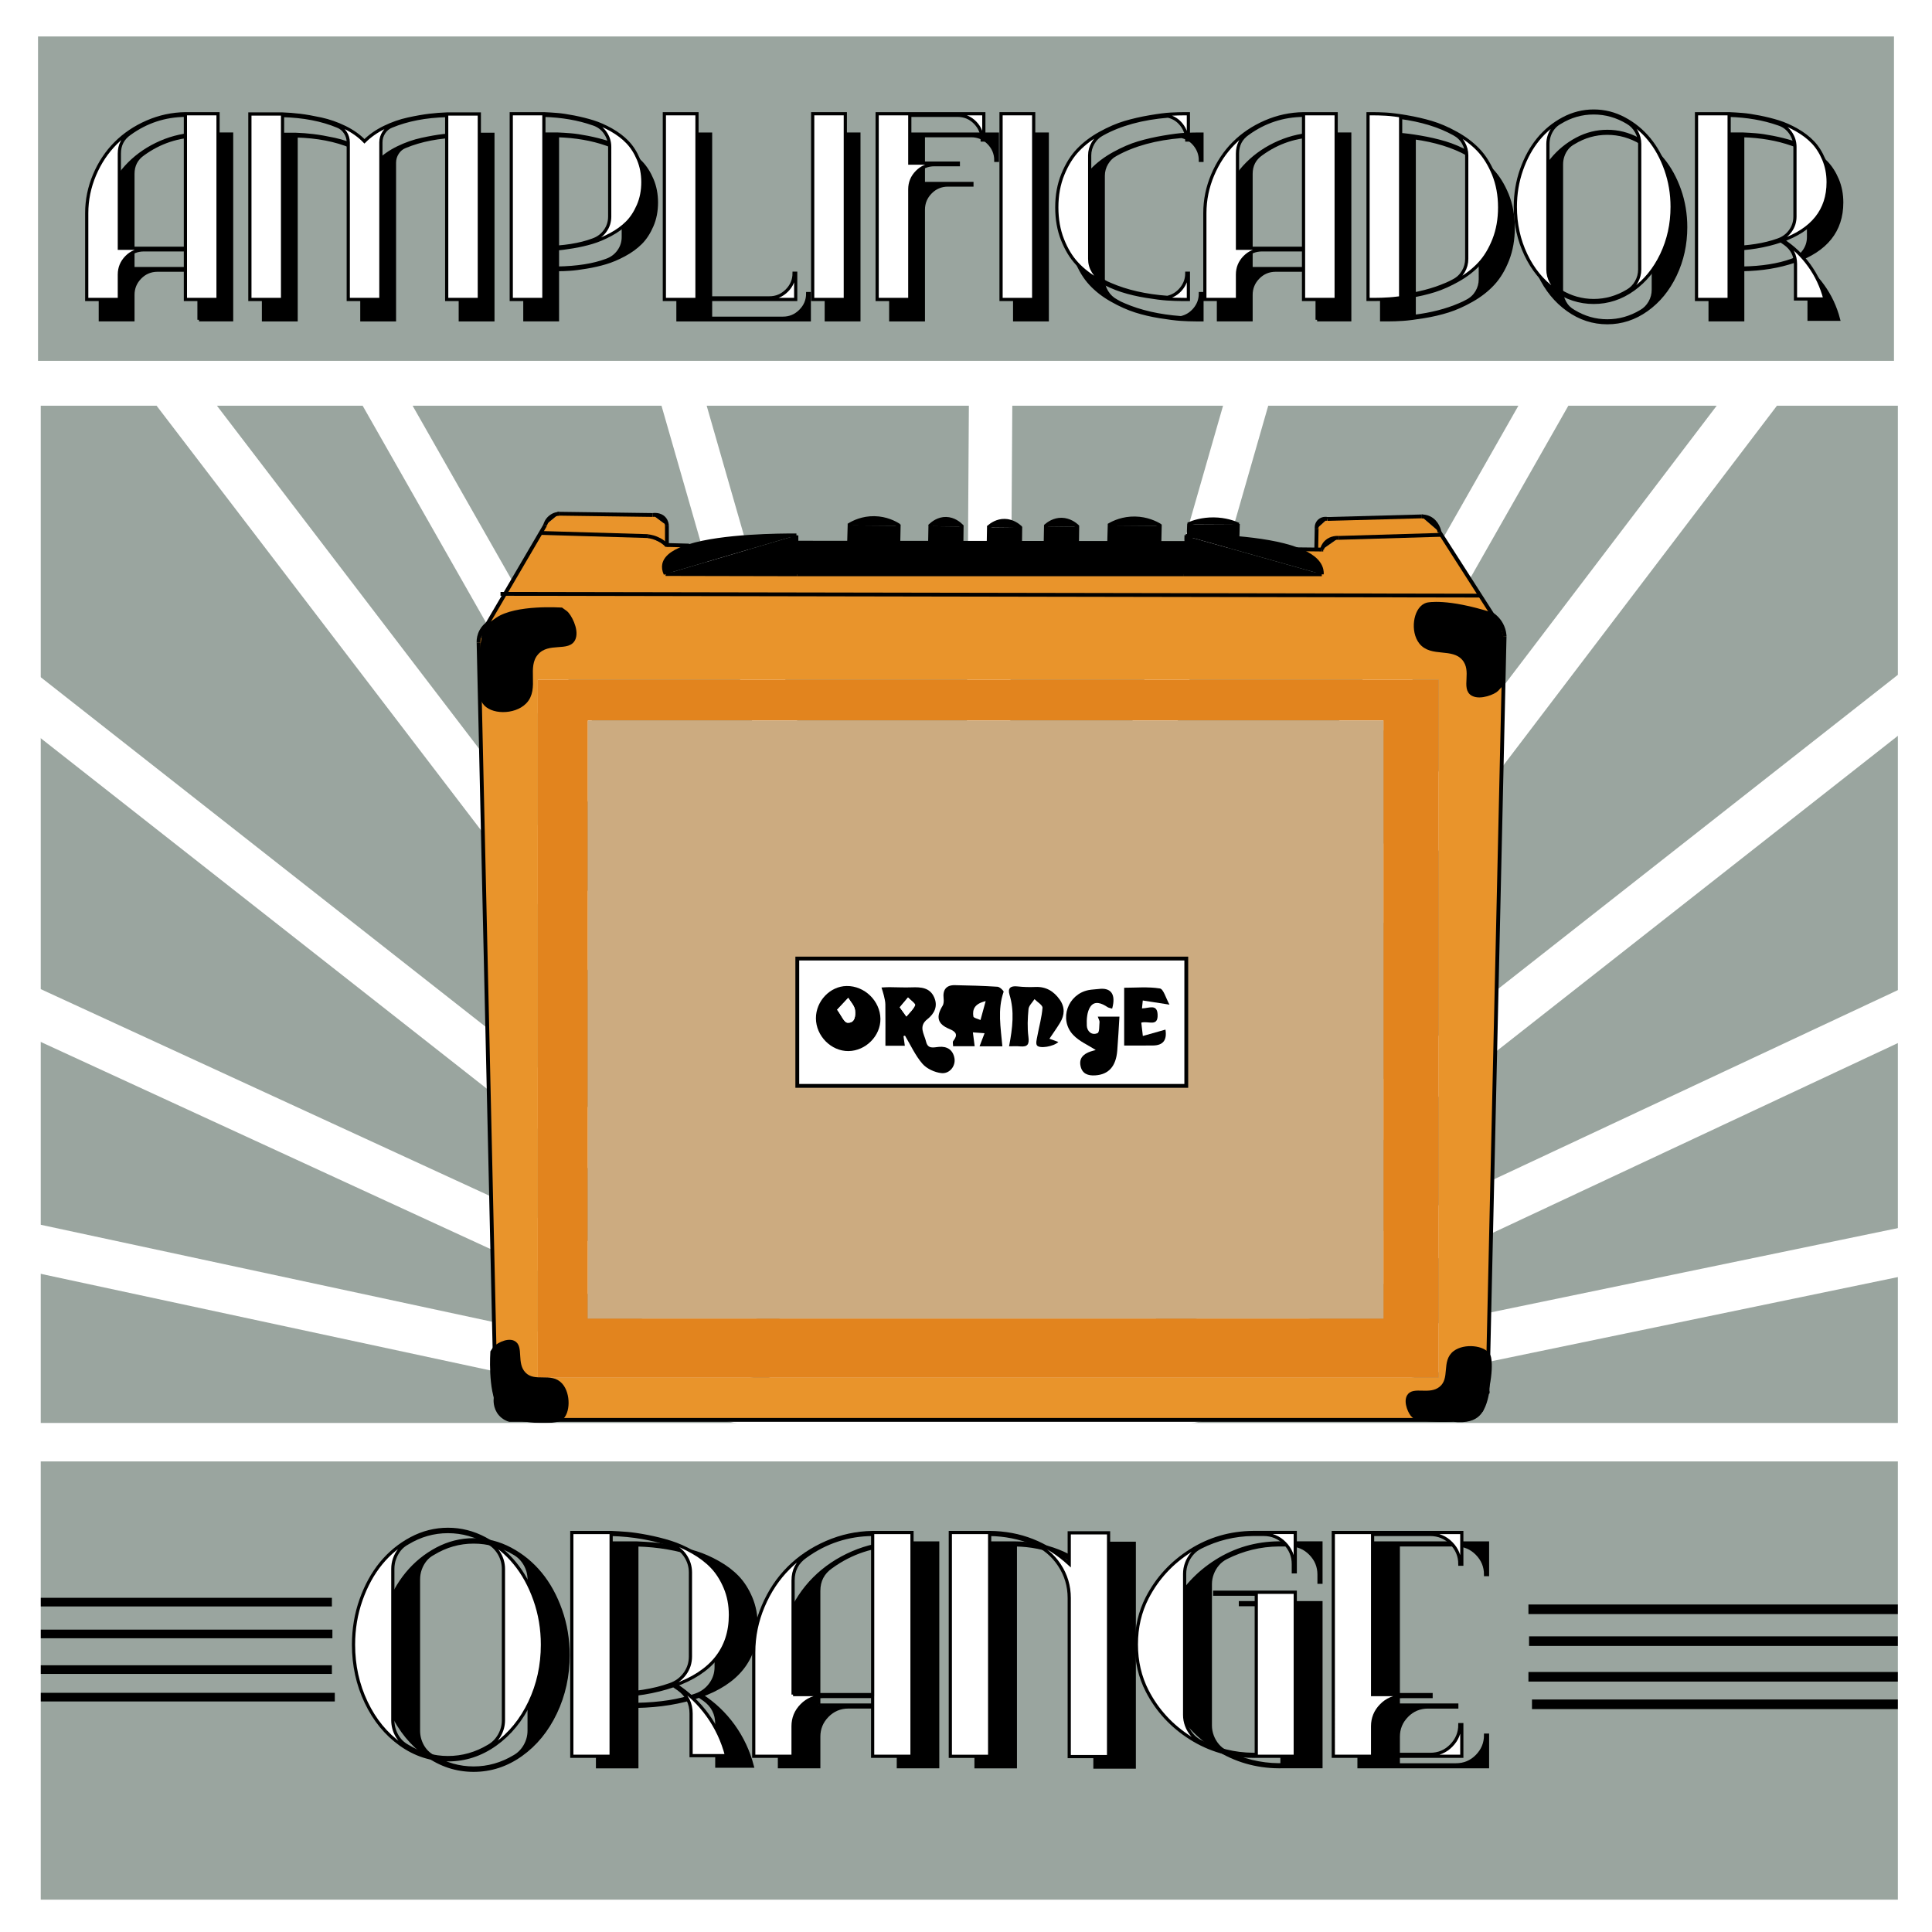 <?xml version="1.0" encoding="utf-8"?>
<!-- Generator: Adobe Illustrator 27.0.0, SVG Export Plug-In . SVG Version: 6.00 Build 0)  -->
<svg version="1.1" id="Capa_1" xmlns="http://www.w3.org/2000/svg" xmlns:xlink="http://www.w3.org/1999/xlink" x="0px" y="0px"
	 viewBox="0 0 620 620" style="enable-background:new 0 0 620 620;" xml:space="preserve">
<rect x="0" y="0" width="620" height="620" fill="#333333" stroke="none"/>
<style type="text/css">
	.st0{fill:#ECDBB0;}
	.st1{fill:#9AA59F;}
	.st2{stroke:#000000;stroke-width:1.026;stroke-miterlimit:10;}
	.st3{fill:#FFFFFF;stroke:#000000;stroke-width:1.026;stroke-miterlimit:10;}
	.st4{fill:none;stroke:#000000;stroke-width:3.078;stroke-miterlimit:10;}
	.st5{fill:none;stroke:#000000;stroke-width:2.774;stroke-miterlimit:10;}
	.st6{fill:none;stroke:#FFFFFF;stroke-width:7.432;stroke-miterlimit:10;}
	.st7{fill:none;stroke:#FFFFFF;stroke-width:13.935;stroke-miterlimit:10;}
	.st8{fill:none;stroke:#FFFFFF;stroke-width:15.389;stroke-miterlimit:10;}
	.st9{fill:#E9942B;}
	.st10{fill:#E2841E;}
	.st11{fill:#CCAB80;}
	.st12{fill:none;stroke:#000000;stroke-width:1.229;stroke-miterlimit:10;}
	.st13{stroke:#000000;stroke-width:1.229;stroke-miterlimit:10;}
	.st14{stroke:#000000;stroke-width:1.416;stroke-miterlimit:10;}
	.st15{stroke:#000000;stroke-width:1.548;stroke-miterlimit:10;}
	.st16{fill:#FFFFFF;stroke:#000000;stroke-width:1.229;stroke-miterlimit:10;}
	.st17{fill:#FFFFFF;}
	.st18{fill:none;stroke:#FFFFFF;stroke-width:14.73;stroke-miterlimit:10;}
	.st19{fill:#9AA59F;stroke:#FFFFFF;stroke-width:14.406;stroke-miterlimit:10;}
</style>
<g>
	<path class="st0" d="M17.23-0.65c2.3,5.8,5.33,9.98,4.29,11.64c-1.7,2.73-6.02,3.82-9.24,5.61c-1.39-3.02-4.16-6.24-3.75-9
		C8.89,5.19,12.82,3.31,17.23-0.65z"/>
	<rect x="5.1" y="2.14" class="st1" width="610.7" height="615.99"/>
	<g>
		<path class="st2" d="M167.23,563.12c-4.65,3.32-9.73,4.98-15.23,4.98c-5.51,0-10.58-1.66-15.23-4.98
			c-4.65-3.32-8.33-7.81-11.03-13.49c-2.7-5.68-4.05-11.83-4.05-18.47c0-5.06,0.8-9.87,2.41-14.41c1.61-4.55,3.76-8.46,6.46-11.75
			c2.7-3.28,5.92-5.92,9.64-7.9c3.73-1.98,7.66-2.97,11.8-2.97c4.14,0,8.07,0.99,11.8,2.97c3.73,1.98,6.94,4.62,9.64,7.9
			c2.7,3.28,4.85,7.2,6.46,11.75c1.61,4.55,2.41,9.35,2.41,14.41c0,6.63-1.35,12.79-4.05,18.47
			C175.56,555.3,171.89,559.8,167.23,563.12z M134.3,506.85v48.53c0,1.71,0.41,3.32,1.23,4.82c0.82,1.5,1.98,2.67,3.49,3.49
			c4.03,2.46,8.36,3.69,12.98,3.69c4.62,0,8.98-1.23,13.08-3.69c1.44-0.82,2.58-1.98,3.44-3.49c0.85-1.5,1.28-3.11,1.28-4.82v-48.53
			c0-1.71-0.43-3.32-1.28-4.82c-0.86-1.5-2-2.67-3.44-3.49c-4.1-2.46-8.46-3.69-13.08-3.69c-4.62,0-8.94,1.23-12.98,3.69
			c-1.03,0.55-1.88,1.25-2.56,2.1c-0.68,0.86-1.21,1.81-1.59,2.87C134.49,504.57,134.3,505.68,134.3,506.85z"/>
		<path class="st2" d="M204.37,547.58v19.39h-12.62v-71.81h12.62c1.64,0.07,3.33,0.17,5.08,0.31c1.74,0.14,3.93,0.46,6.57,0.97
			c2.63,0.51,5.09,1.13,7.39,1.85c2.29,0.72,4.65,1.76,7.08,3.13c2.43,1.37,4.5,2.94,6.21,4.72c1.71,1.78,3.13,4,4.26,6.67
			s1.69,5.61,1.69,8.82c0,10.87-6.05,18.43-18.16,22.67c0.21-0.07,0.41-0.14,0.62-0.21c4.03,2.6,7.45,5.85,10.26,9.75
			c2.8,3.9,4.82,8.21,6.05,12.93h-11.39v-13.54c0-3.28-1.33-5.88-4-7.8c-0.48-0.34-1.03-0.72-1.64-1.13
			C218.43,546.34,211.76,547.44,204.37,547.58z M223.35,499.05c-5.68-1.98-12-3.08-18.98-3.28v51.19
			c7.45-0.14,13.75-1.13,18.88-2.98c1.98-0.68,3.57-1.85,4.77-3.49c1.2-1.64,1.8-3.49,1.8-5.54v-26.98c0-1.98-0.58-3.81-1.74-5.49
			C226.91,500.81,225.33,499.67,223.35,499.05z"/>
		<path class="st2" d="M288.29,566.96v-19.18h-16c-2.67,0-4.92,0.94-6.77,2.82c-1.85,1.88-2.77,4.12-2.77,6.72v9.64h-12.62v-33.34
			c0-5.13,1.01-10.07,3.03-14.82c2.02-4.75,4.73-8.84,8.16-12.26c3.42-3.42,7.49-6.16,12.21-8.21c4.72-2.05,9.64-3.11,14.77-3.18
			h12.62v71.81H288.29z M262.74,547.17h25.55v-51.4c-7.94,0.07-15.12,2.43-21.54,7.08c-2.67,1.85-4,4.41-4,7.69V547.17z"/>
		<path class="st2" d="M325.84,495.77v71.2h-12.62v-71.81h12.62c9.78,0.07,18.29,3.42,25.54,10.05v-9.95H364v71.71v0.1h-12.62
			v-50.88c0-3.9-1.06-7.44-3.18-10.62c-2.12-3.18-4.92-5.52-8.41-7.03C335.34,496.76,330.69,495.84,325.84,495.77z"/>
		<path class="st2" d="M410.37,566.96c-7.32-0.07-14-2.02-20.06-5.85c-6.05-3.83-10.69-8.86-13.9-15.08
			c-2.33-4.51-3.49-9.51-3.49-14.98s1.16-10.46,3.49-14.98c3.21-6.22,7.85-11.25,13.9-15.08c6.05-3.83,12.74-5.78,20.06-5.85h13.54
			v12.62h-0.62v-2.46c0-2.6-0.92-4.84-2.77-6.72c-1.85-1.88-4.1-2.82-6.77-2.82h-3.38c-5.95,0.07-11.56,1.44-16.83,4.1
			c-1.09,0.55-2.02,1.27-2.77,2.16c-0.75,0.89-1.33,1.88-1.74,2.97c-0.41,1.09-0.62,2.22-0.62,3.39v45.34
			c0,1.16,0.21,2.29,0.62,3.39c0.41,1.09,0.99,2.09,1.74,2.97c0.75,0.89,1.67,1.61,2.77,2.16c5.27,2.67,10.88,4.04,16.83,4.1h1.03
			v-51.4h-13.34v-0.62h25.85v52.63H410.37z"/>
		<path class="st2" d="M477.36,566.96h-41.24v-71.81h41.24v10.16h-0.62c0-2.6-0.92-4.84-2.77-6.72c-1.85-1.88-4.1-2.82-6.77-2.82
			h-18.47v51.4h18.77v0.62h-9.23c-2.67,0-4.92,0.94-6.77,2.82c-1.85,1.88-2.77,4.12-2.77,6.72v9.03h18.47
			c2.67,0,4.92-0.94,6.77-2.82c1.85-1.88,2.77-4.12,2.77-6.72h0.62V566.96z"/>
	</g>
	<g>
		<path class="st3" d="M158.99,559.77c-4.65,3.32-9.73,4.98-15.23,4.98c-5.51,0-10.58-1.66-15.23-4.98
			c-4.65-3.32-8.33-7.81-11.03-13.49c-2.7-5.68-4.05-11.83-4.05-18.47c0-5.06,0.8-9.87,2.41-14.41c1.61-4.55,3.76-8.46,6.46-11.75
			c2.7-3.28,5.92-5.92,9.64-7.9c3.73-1.98,7.66-2.97,11.8-2.97c4.14,0,8.07,0.99,11.8,2.97c3.73,1.98,6.94,4.62,9.64,7.9
			c2.7,3.28,4.85,7.2,6.46,11.75c1.61,4.55,2.41,9.35,2.41,14.41c0,6.63-1.35,12.79-4.05,18.47
			C167.31,551.95,163.64,556.45,158.99,559.77z M126.06,503.5v48.53c0,1.71,0.41,3.32,1.23,4.82c0.82,1.5,1.98,2.67,3.49,3.49
			c4.03,2.46,8.36,3.69,12.98,3.69c4.62,0,8.98-1.23,13.08-3.69c1.44-0.82,2.58-1.98,3.44-3.49c0.85-1.5,1.28-3.11,1.28-4.82V503.5
			c0-1.71-0.43-3.32-1.28-4.82c-0.86-1.5-2-2.67-3.44-3.49c-4.1-2.46-8.46-3.69-13.08-3.69c-4.62,0-8.94,1.23-12.98,3.69
			c-1.03,0.55-1.88,1.25-2.56,2.1c-0.68,0.86-1.21,1.81-1.59,2.87C126.24,501.22,126.06,502.33,126.06,503.5z"/>
		<path class="st3" d="M196.12,544.22v19.39h-12.62V491.8h12.62c1.64,0.07,3.33,0.17,5.08,0.31c1.74,0.14,3.93,0.46,6.57,0.97
			c2.63,0.51,5.09,1.13,7.39,1.85c2.29,0.72,4.65,1.76,7.08,3.13c2.43,1.37,4.5,2.94,6.21,4.72c1.71,1.78,3.13,4,4.26,6.67
			s1.69,5.61,1.69,8.82c0,10.87-6.05,18.43-18.16,22.67c0.21-0.07,0.41-0.14,0.62-0.21c4.03,2.6,7.45,5.85,10.26,9.75
			c2.8,3.9,4.82,8.21,6.05,12.93h-11.39v-13.54c0-3.28-1.33-5.88-4-7.8c-0.48-0.34-1.03-0.72-1.64-1.13
			C210.18,542.99,203.51,544.09,196.12,544.22z M215.1,495.7c-5.68-1.98-12-3.08-18.98-3.28v51.19c7.45-0.14,13.75-1.13,18.88-2.98
			c1.98-0.68,3.57-1.85,4.77-3.49c1.2-1.64,1.8-3.49,1.8-5.54v-26.98c0-1.98-0.58-3.81-1.74-5.49
			C218.66,497.46,217.09,496.31,215.1,495.7z"/>
		<path class="st3" d="M280.04,563.61v-19.18h-16c-2.67,0-4.92,0.94-6.77,2.82c-1.85,1.88-2.77,4.12-2.77,6.72v9.64h-12.62v-33.34
			c0-5.13,1.01-10.07,3.03-14.82c2.02-4.75,4.73-8.84,8.16-12.26c3.42-3.42,7.49-6.16,12.21-8.21c4.72-2.05,9.64-3.11,14.77-3.18
			h12.62v71.81H280.04z M254.5,543.81h25.55v-51.4c-7.94,0.07-15.12,2.43-21.54,7.08c-2.67,1.85-4,4.41-4,7.69V543.81z"/>
		<path class="st3" d="M317.59,492.42v71.2h-12.62V491.8h12.62c9.78,0.07,18.29,3.42,25.54,10.05v-9.95h12.62v71.71v0.1h-12.62
			v-50.88c0-3.9-1.06-7.44-3.18-10.62c-2.12-3.18-4.92-5.52-8.41-7.03C327.1,493.41,322.45,492.48,317.59,492.42z"/>
		<path class="st3" d="M402.12,563.61c-7.32-0.07-14-2.02-20.06-5.85c-6.05-3.83-10.69-8.86-13.9-15.08
			c-2.33-4.51-3.49-9.51-3.49-14.98s1.16-10.46,3.49-14.98c3.21-6.22,7.85-11.25,13.9-15.08c6.05-3.83,12.74-5.78,20.06-5.85h13.54
			v12.62h-0.62v-2.46c0-2.6-0.92-4.84-2.77-6.72c-1.85-1.88-4.1-2.82-6.77-2.82h-3.38c-5.95,0.07-11.56,1.44-16.83,4.1
			c-1.09,0.55-2.02,1.27-2.77,2.16c-0.75,0.89-1.33,1.88-1.74,2.97c-0.41,1.09-0.62,2.22-0.62,3.39v45.34
			c0,1.16,0.21,2.29,0.62,3.39c0.41,1.09,0.99,2.09,1.74,2.97c0.75,0.89,1.67,1.61,2.77,2.16c5.27,2.67,10.88,4.04,16.83,4.1h1.03
			v-51.4h-13.34v-0.62h25.85v52.63H402.12z"/>
		<path class="st3" d="M469.11,563.61h-41.24V491.8h41.24v10.16h-0.62c0-2.6-0.92-4.84-2.77-6.72c-1.85-1.88-4.1-2.82-6.77-2.82
			h-18.47v51.4h18.77v0.62h-9.23c-2.67,0-4.92,0.94-6.77,2.82c-1.85,1.88-2.77,4.12-2.77,6.72V563h18.47c2.67,0,4.92-0.94,6.77-2.82
			c1.85-1.88,2.77-4.12,2.77-6.72h0.62V563.61z"/>
	</g>
	<line class="st4" x1="490.49" y1="516.44" x2="615.59" y2="516.44"/>
	<line class="st4" x1="490.69" y1="526.66" x2="615.79" y2="526.66"/>
	<line class="st4" x1="490.49" y1="538.1" x2="615.59" y2="538.1"/>
	<line class="st4" x1="491.63" y1="546.93" x2="616.73" y2="546.93"/>
	<line class="st5" x1="4.86" y1="514.14" x2="106.51" y2="514.14"/>
	<line class="st5" x1="5.02" y1="524.35" x2="106.67" y2="524.35"/>
	<line class="st5" x1="4.86" y1="535.79" x2="106.51" y2="535.79"/>
	<line class="st5" x1="5.79" y1="544.63" x2="107.44" y2="544.63"/>
	<rect x="4.35" y="6.91" class="st6" width="610.73" height="458.36"/>
	<line class="st7" x1="318.67" y1="6.91" x2="315.77" y2="465.27"/>
	<line class="st7" x1="184.12" y1="6.91" x2="315.77" y2="465.27"/>
	<line class="st7" x1="54.26" y1="6.91" x2="309.71" y2="455.98"/>
	<line class="st8" x1="-0.33" y1="51.35" x2="312.55" y2="460.74"/>
	<line class="st8" x1="4.35" y1="220.26" x2="310.57" y2="460.86"/>
	<line class="st8" x1="4.35" y1="321.88" x2="304.63" y2="460.15"/>
	<line class="st8" x1="4.35" y1="399.04" x2="292.33" y2="460.91"/>
	<line class="st7" x1="434.73" y1="8.38" x2="303.08" y2="466.74"/>
	<line class="st7" x1="564.58" y1="8.38" x2="309.13" y2="457.45"/>
	<line class="st8" x1="619.18" y1="53.14" x2="306.96" y2="463.66"/>
	<line class="st8" x1="614.5" y1="222.06" x2="309.71" y2="461.53"/>
	<line class="st8" x1="614.5" y1="323.68" x2="323.81" y2="459.86"/>
	<line class="st8" x1="614.5" y1="400.84" x2="327.85" y2="460.2"/>
	<g id="XMLID_00000017489726275857822970000010097900521821990576_">
		<g>
			<path d="M478.9,197.18c0.76,0.53,2.32,1.76,3.24,3.93c0.51,1.19,0.66,2.28,0.71,3.05L478.9,197.18z"/>
			<path class="st9" d="M478.9,197.18l3.94,6.98l-5.48,242.48c-0.03,0-0.07,0.15-0.12,0.41l-10.89,8.61H163.48l-4.42-7.04
				l-5.48-242.43l3.23-6.24c-0.12,0.08-0.26,0.17-0.42,0.29l5.65-9.66l312.98,0.57L478.9,197.18z M461.71,442.14V218.12H172.59
				v224.02H461.71z"/>
			<path d="M477.36,446.65c0.02,0.01,0.02,0.12-0.01,0.25L477.36,446.65z"/>
			<path d="M477.36,446.65l-0.01,0.25c0,0,0.01,0,0,0.01c0,0.02,0,0.04-0.01,0.07l-0.1,0.09
				C477.29,446.79,477.33,446.65,477.36,446.65z"/>
			<path d="M466.36,455.66l10.89-8.61c-0.26,1.21-0.89,4.85-2.91,6.83C473.05,455.14,470.76,456.17,466.36,455.66z"/>
			<path class="st9" d="M214.02,175.05v-0.16l7.09,0.19l0.05,0.16c-4.37,1.36-7.5,3.25-8.03,5.89c-0.17,0.87-0.08,1.89,0.47,3.08
				l42.27,0.09h123.84h44.47c0.02-0.52-0.02-1.02-0.13-1.49c-0.66-2.88-3.67-4.99-7.85-6.54l6.19,0.07l1.82,0.02
				c-0.01,0.02-0.01,0.04-0.01,0.05l0.07-0.05l5.35-3.75c-0.01,0-0.02,0-0.03,0l32.93-0.97l12.5,19.51l-312.98-0.57l11.45-19.56
				l34.45,1.02v0.06L214.02,175.05z"/>
			<path class="st9" d="M461.97,170.76l0.56,0.87l-32.93,0.97c-0.42-0.04-2.4-0.14-3.96,1.31c-0.95,0.89-1.29,1.94-1.41,2.44
				l-1.82-0.02v-0.02l0.14-6.65l3.45-3.13l30.12-0.82L461.97,170.76z"/>
			<path d="M461.97,170.76l-5.86-5.04c0.06,0,0.11,0,0.17,0c0.61,0,1.46,0.09,2.33,0.5C461.24,167.44,461.88,170.36,461.97,170.76z"
				/>
			<path class="st10" d="M461.71,218.12v224.02H172.59V218.12H461.71z M443.95,423.12v-191.9h-255.3v191.9H443.95z"/>
			<rect x="188.65" y="231.22" class="st11" width="255.3" height="191.9"/>
			<path d="M429.6,172.61c0.01,0,0.02,0,0.03,0l-5.35,3.75h-0.06c0.12-0.5,0.47-1.55,1.41-2.44
				C427.2,172.46,429.18,172.56,429.6,172.61z"/>
			<path d="M422.53,169.67c-0.02-0.18-0.15-1.32,0.66-2.25c0.68-0.77,1.75-1.11,2.79-0.88L422.53,169.67z"/>
			<path d="M424.28,176.36l-0.07,0.05c0.01-0.01,0.01-0.03,0.01-0.05H424.28z"/>
			<path d="M381.45,172c3.35,0.01,9.27,0.12,15.64,0.66c6.66,0.58,13.83,1.64,19.11,3.6c4.18,1.55,7.18,3.66,7.85,6.54
				c0.11,0.47,0.15,0.97,0.13,1.49l-43.46-12.24V172C380.95,172,381.19,172,381.45,172z"/>
			<polygon points="317.27,174.2 327.36,174.21 335.55,174.22 345.64,174.23 355.95,174.23 372.07,174.25 380.41,174.25 
				380.66,174.26 380.72,172.06 424.18,184.3 379.71,184.3 255.86,184.3 213.59,184.21 255.58,171.81 255.58,174.15 272.48,174.17 
				288.29,174.18 298.46,174.18 308.55,174.2 			"/>
			<path d="M397.43,168.38h-0.19v-0.09C397.31,168.33,397.38,168.36,397.43,168.38z"/>
			<path d="M397.24,168.3v0.09l-15.65-0.08l0.01-0.14c1.3-0.55,4.11-1.54,7.89-1.51C393.27,166.71,396.03,167.76,397.24,168.3z"/>
			<path d="M397.24,168.38l-0.11,3.88l-0.04,0.41c-6.38-0.55-12.3-0.65-15.64-0.66l0.14-3.7L397.24,168.38z"/>
			<path d="M381.6,168.17l-0.01,0.14h-0.31C381.37,168.26,381.48,168.22,381.6,168.17z"/>
			<path d="M380.72,172v0.06l-0.22-0.06C380.57,172,380.65,172,380.72,172z"/>
			<path d="M372.38,168.75h-0.2v-0.12C372.25,168.67,372.32,168.71,372.38,168.75z"/>
			<path d="M372.19,168.63v0.12l-16.09-0.12l0.01-0.18c1.33-0.77,4.22-2.14,8.1-2.08C368.1,166.42,370.93,167.87,372.19,168.63z"/>
			<polygon points="372.19,168.75 372.07,174.13 372.07,174.25 355.95,174.23 355.95,174 356.1,168.63 			"/>
			<path d="M356.11,168.45l-0.01,0.18h-0.32C355.88,168.57,355.98,168.51,356.11,168.45z"/>
			<path d="M345.84,169.04h-0.13v-0.12C345.76,168.96,345.8,169,345.84,169.04z"/>
			<path d="M345.71,168.92v0.12l-10.06-0.1v-0.18c0.84-0.73,2.64-2.02,5.08-1.97C343.15,166.84,344.92,168.2,345.71,168.92z"/>
			<polygon points="345.71,169.04 345.64,174.13 345.64,174.23 335.55,174.22 335.55,174.01 335.65,168.93 			"/>
			<path d="M335.65,168.75v0.18h-0.2C335.51,168.88,335.58,168.81,335.65,168.75z"/>
			<path d="M327.55,169.39h-0.13v-0.12C327.47,169.32,327.51,169.35,327.55,169.39z"/>
			<path d="M327.42,169.28v0.12l-10.06-0.11v-0.18c0.84-0.72,2.64-2.02,5.08-1.97C324.87,167.19,326.64,168.56,327.42,169.28z"/>
			<polygon points="327.42,169.39 327.36,174.21 317.27,174.2 317.36,169.28 			"/>
			<path d="M317.36,169.1v0.18h-0.2C317.22,169.23,317.29,169.16,317.36,169.1z"/>
			<path d="M308.74,168.97h-0.12v-0.12C308.66,168.89,308.7,168.94,308.74,168.97z"/>
			<path d="M308.61,168.85v0.12l-10.06-0.12v-0.2c0.84-0.79,2.64-2.21,5.07-2.15C306.06,166.56,307.84,168.06,308.61,168.85z"/>
			<polygon points="308.61,168.97 308.55,174.2 298.46,174.18 298.56,168.86 			"/>
			<path d="M298.56,168.65v0.2h-0.21C298.41,168.8,298.48,168.73,298.56,168.65z"/>
			<path d="M288.59,168.73h-0.19v-0.12C288.47,168.65,288.54,168.7,288.59,168.73z"/>
			<path d="M288.4,168.61v0.12l-15.77-0.12l0.01-0.2c1.31-0.79,4.14-2.21,7.94-2.15C284.4,166.32,287.18,167.82,288.4,168.61z"/>
			<polygon points="288.4,168.73 288.29,174.18 272.48,174.17 272.64,168.61 			"/>
			<path d="M272.64,168.41l-0.01,0.2h-0.31C272.42,168.55,272.53,168.48,272.64,168.41z"/>
			<path d="M255.58,171.81l-41.99,12.4c-0.55-1.19-0.64-2.21-0.47-3.08c0.53-2.64,3.66-4.53,8.03-5.89
				C231.94,171.89,250.26,171.79,255.58,171.81z"/>
			<path class="st9" d="M207.95,172.04l-34.45-1.02l1.44-2.46l4.51-3.7l30.01,0.41l4.56,3.39v6.23l-0.17-0.01
				c-0.52-0.5-1.24-1.1-2.21-1.63c-1.47-0.79-2.83-1.06-3.69-1.16V172.04z"/>
			<path d="M209.46,165.27c0.11-0.02,2.33-0.42,3.69,1.16c0.75,0.86,0.85,1.86,0.87,2.23L209.46,165.27z"/>
			<path d="M214.02,175.05l-6.06-2.95c0.87,0.1,2.22,0.36,3.69,1.16c0.96,0.53,1.69,1.12,2.21,1.63
				C213.91,174.95,213.96,175,214.02,175.05z"/>
			<path d="M174.94,168.56c0.11-0.41,0.48-1.62,1.65-2.58c1.16-0.96,2.42-1.09,2.85-1.12c0.01,0,0.01,0,0.01,0L174.94,168.56z"/>
			<path d="M159.06,448.62l4.42,7.04c-0.62-0.19-1.87-0.68-2.91-1.87C158.73,451.67,159.01,449.07,159.06,448.62z"/>
			<path d="M156.39,200.24c0.16-0.12,0.3-0.22,0.42-0.29l-3.23,6.24l-0.01-0.33c0.01-0.75,0.15-2.03,0.89-3.39
				C155.06,201.39,155.83,200.67,156.39,200.24z"/>
		</g>
		<g>
			<polyline class="st12" points="160.62,190.58 162.05,190.58 475.03,191.14 475.09,191.14 			"/>
			<polyline class="st12" points="163.29,455.66 163.48,455.66 466.36,455.66 			"/>
			<line class="st12" x1="153.58" y1="206.19" x2="159.06" y2="448.62"/>
			<line class="st12" x1="477.36" y1="446.9" x2="477.35" y2="447.21"/>
			<polyline class="st12" points="482.84,204.16 477.36,446.65 477.36,446.89 			"/>
			<line class="st12" x1="456.28" y1="165.72" x2="456.64" y2="165.71"/>
			<line class="st12" x1="425.99" y1="166.54" x2="456.11" y2="165.72"/>
			<polyline class="st12" points="478.9,197.18 475.03,191.14 462.53,171.63 461.97,170.76 			"/>
			<polyline class="st12" points="174.94,168.56 173.5,171.02 162.05,190.58 156.39,200.24 			"/>
			<polyline class="st12" points="214.02,168.66 214.02,174.89 214.02,175.05 214.02,175.43 			"/>
			<line class="st12" x1="179.45" y1="164.86" x2="209.46" y2="165.27"/>
			<line class="st12" x1="178.93" y1="164.86" x2="179.44" y2="164.86"/>
			<line class="st12" x1="255.86" y1="184.3" x2="379.71" y2="184.3"/>
			<path class="st12" d="M156.81,199.94c-0.12,0.08-0.26,0.17-0.42,0.29c-0.57,0.43-1.33,1.15-1.93,2.24
				c-0.74,1.35-0.88,2.64-0.89,3.39l0.01,0.33"/>
			<path class="st12" d="M179.45,164.86c-0.01,0-0.01,0-0.01,0c-0.43,0.02-1.69,0.16-2.85,1.12c-1.17,0.96-1.54,2.17-1.65,2.58"/>
			<polyline class="st12" points="208,172.04 207.95,172.04 173.5,171.02 			"/>
			<path class="st12" d="M214.02,168.66c-0.02-0.37-0.12-1.37-0.87-2.23c-1.36-1.57-3.58-1.17-3.69-1.16"/>
			<path class="st12" d="M214.02,175.05c-0.06-0.06-0.1-0.1-0.17-0.17c-0.52-0.5-1.24-1.1-2.21-1.63c-1.47-0.79-2.83-1.06-3.69-1.16
				"/>
			<path class="st12" d="M255.58,171.81c-5.32-0.01-23.64,0.08-34.42,3.43c-4.37,1.36-7.5,3.25-8.03,5.89
				c-0.17,0.87-0.08,1.89,0.47,3.08"/>
			<line class="st12" x1="255.86" y1="184.3" x2="213.59" y2="184.21"/>
			<line class="st12" x1="255.58" y1="171.81" x2="255.58" y2="174.15"/>
			<polyline class="st12" points="380.41,174.25 372.07,174.25 355.95,174.23 345.64,174.23 335.55,174.22 327.36,174.21 
				317.27,174.2 308.55,174.2 298.46,174.18 288.29,174.18 272.48,174.17 255.58,174.15 			"/>
			<line class="st12" x1="424.18" y1="184.3" x2="379.71" y2="184.3"/>
			<path class="st12" d="M380.51,172c0.07,0,0.14,0,0.22,0c0.23,0,0.47,0,0.73,0.01c3.35,0.01,9.27,0.12,15.64,0.66
				c6.66,0.58,13.83,1.64,19.11,3.6c4.18,1.55,7.18,3.66,7.85,6.54c0.11,0.47,0.15,0.97,0.13,1.49"/>
			<path class="st12" d="M478.9,197.18c0.76,0.53,2.32,1.76,3.24,3.93c0.51,1.19,0.66,2.28,0.71,3.05"/>
			<path class="st12" d="M461.97,170.76c-0.09-0.41-0.73-3.32-3.35-4.54c-0.88-0.41-1.72-0.5-2.33-0.5c-0.06,0-0.12,0-0.17,0"/>
			<polyline class="st12" points="380.73,171.75 380.72,172 380.72,172.06 380.66,174.26 380.65,174.82 			"/>
			<polyline class="st12" points="213.85,174.89 214.02,174.89 221.11,175.08 			"/>
			<path class="st12" d="M272.32,168.61c0.09-0.06,0.2-0.13,0.32-0.2c1.31-0.79,4.14-2.21,7.94-2.15c3.82,0.06,6.59,1.56,7.82,2.35
				c0.07,0.04,0.14,0.09,0.19,0.12"/>
			<polyline class="st12" points="272.65,168.17 272.64,168.41 272.64,168.61 272.48,174.17 			"/>
			<polyline class="st12" points="288.41,168.33 288.4,168.61 288.4,168.73 288.29,174.18 288.29,174.3 			"/>
			<path class="st12" d="M298.35,168.86c0.06-0.06,0.13-0.13,0.21-0.2c0.84-0.79,2.64-2.21,5.07-2.15c2.44,0.06,4.22,1.56,4.99,2.35
				c0.04,0.04,0.09,0.09,0.12,0.12"/>
			<polyline class="st12" points="298.56,168.41 298.56,168.65 298.56,168.86 298.46,174.18 298.45,174.41 			"/>
			<polyline class="st12" points="308.62,168.57 308.61,168.85 308.61,168.97 308.55,174.2 308.55,174.54 			"/>
			<path class="st12" d="M317.16,169.28c0.06-0.06,0.13-0.12,0.2-0.18c0.84-0.72,2.64-2.02,5.08-1.97c2.43,0.06,4.2,1.42,4.98,2.14
				c0.05,0.04,0.09,0.08,0.13,0.12"/>
			<polyline class="st12" points="317.37,168.88 317.36,169.1 317.36,169.28 317.27,174.2 317.27,174.36 			"/>
			<polyline class="st12" points="327.43,169.02 327.42,169.28 327.42,169.39 327.36,174.21 327.35,174.49 			"/>
			<path class="st12" d="M335.45,168.93c0.06-0.06,0.13-0.12,0.2-0.18c0.84-0.73,2.64-2.02,5.08-1.97c2.43,0.06,4.2,1.42,4.98,2.14
				c0.05,0.04,0.09,0.08,0.13,0.12"/>
			<polyline class="st12" points="335.66,168.52 335.65,168.75 335.65,168.93 335.55,174.01 			"/>
			<polyline class="st12" points="345.71,168.67 345.71,168.92 345.71,169.04 345.64,174.13 			"/>
			<path class="st12" d="M355.78,168.63c0.1-0.06,0.2-0.12,0.33-0.18c1.33-0.77,4.22-2.14,8.1-2.08c3.89,0.06,6.72,1.51,7.98,2.27
				c0.07,0.04,0.14,0.08,0.2,0.12"/>
			<polyline class="st12" points="356.11,168.2 356.11,168.45 356.1,168.63 355.95,174 			"/>
			<polyline class="st12" points="372.19,168.36 372.19,168.63 372.19,168.75 372.07,174.13 			"/>
			<path class="st12" d="M381.28,168.3c0.09-0.04,0.2-0.09,0.32-0.14c1.3-0.55,4.11-1.54,7.89-1.51c3.79,0.04,6.54,1.09,7.75,1.63
				c0.07,0.03,0.14,0.06,0.19,0.09"/>
			<polyline class="st12" points="381.6,167.99 381.6,168.17 381.59,168.3 381.45,172 381.45,172.17 			"/>
			<polyline class="st12" points="397.25,168.11 397.24,168.3 397.24,168.38 397.13,172.26 			"/>
			<path class="st12" d="M159.06,448.62c-0.06,0.45-0.33,3.05,1.51,5.17c1.04,1.19,2.29,1.68,2.91,1.87"/>
			<path class="st12" d="M466.36,455.66c4.41,0.51,6.7-0.52,7.98-1.78c2.02-1.98,2.65-5.62,2.91-6.83c0.05-0.26,0.09-0.41,0.12-0.41
				c0.02,0.01,0.02,0.12-0.01,0.25c0,0,0.01,0,0,0.01c0,0.02,0,0.04-0.01,0.07"/>
			<line class="st12" x1="429.6" y1="172.61" x2="462.53" y2="171.63"/>
			<line class="st12" x1="424.28" y1="176.36" x2="424.65" y2="176.37"/>
			<polyline class="st12" points="416,176.27 416.21,176.27 422.4,176.34 424.22,176.36 			"/>
			<line class="st12" x1="422.53" y1="169.67" x2="422.4" y2="176.32"/>
			<path class="st12" d="M425.99,166.54c-1.04-0.23-2.11,0.1-2.79,0.88c-0.82,0.93-0.69,2.07-0.66,2.25"/>
			<path class="st12" d="M429.63,172.61c-0.01,0-0.02,0-0.03,0c-0.42-0.04-2.4-0.14-3.96,1.31c-0.95,0.89-1.29,1.94-1.41,2.44
				c-0.01,0.02-0.01,0.04-0.01,0.05"/>
		</g>
	</g>
	<path class="st13" d="M477.62,434.97c0.15,0.26,0.21,0.48,0.25,0.61c0,0,1.41,4.96-2.49,16.95l0,0l0,0
		c-3.34,1.7-3.37,1.71-3.37,1.71c-5.41,2.7-17.45,0.87-17.46,0.87l0,0c0,0-0.94-0.74-1-0.78c-0.88-0.7-2.59-4.22-1.5-6.2
		c1.5-2.73,6.75,0.3,10.33-2.63c3.75-3.07,0.69-8.61,4.51-11.46C470.01,431.71,476.14,432.35,477.62,434.97z"/>
	<path class="st14" d="M457.42,194.32c0.32-0.15,0.58-0.22,0.74-0.26c0,0,6.05-1.41,20.48,3.19l0,0l0,0
		c1.98,3.71,1.99,3.74,1.99,3.74c3.14,6,0.62,19.13,0.62,19.14l0,0c0,0-0.92,1.01-0.98,1.07c-0.87,0.94-5.17,2.72-7.55,1.48
		c-3.27-1.72,0.53-7.38-2.93-11.38c-3.63-4.19-10.41-0.99-13.77-5.25C453.28,202.57,454.22,195.87,457.42,194.32z"/>
	<path class="st15" d="M155.47,225.22c-0.21-0.33-0.31-0.61-0.38-0.78c0,0-2.32-6.44,0.72-22.83l0,0l0,0
		c3.73-2.65,3.76-2.67,3.76-2.67c6.05-4.22,20.53-3.19,20.54-3.19l0,0c0,0,1.21,0.87,1.29,0.93c1.13,0.82,3.62,5.3,2.59,8.07
		c-1.41,3.8-8.02,0.39-11.87,4.7c-4.04,4.52,0.32,11.53-3.83,15.76C164.9,228.66,157.57,228.52,155.47,225.22z"/>
	<path class="st13" d="M179.93,455.22c-0.25,0.17-0.46,0.25-0.59,0.3c0,0-4.83,1.81-17.1-1.1l0,0l0,0
		c-1.97-3.19-1.98-3.22-1.98-3.22c-3.13-5.17-2.29-17.33-2.29-17.33l0,0c0,0,0.66-1,0.7-1.06c0.62-0.93,3.99-2.93,6.06-2
		c2.84,1.27,0.25,6.75,3.46,10.08c3.37,3.49,8.64-0.02,11.79,3.56C182.56,447.37,182.41,453.54,179.93,455.22z"/>
	<rect x="255.86" y="307.61" class="st16" width="124.83" height="40.86"/>
	<g>
		<path class="st17" d="M289.94,332.5c0.16-0.05,0.32-0.11,0.49-0.16c1.82,3.04,3.31,6.37,5.59,9.01c1.38,1.6,3.92,2.77,6.07,3.01
			c2.68,0.3,4.64-2.29,4.22-4.75c-0.47-2.74-2.41-3.92-5-3.67c-1.82,0.18-3.54,0.77-4.13-1.73c-0.57-2.42-2.53-4.83,0.44-7.16
			c2.22-1.74,3.44-4.12,2.19-6.98c-1.4-3.18-4.26-3.34-7.25-3.23c-2.38,0.09-4.77-0.05-7.16-0.06c-0.83,0-1.67,0.07-2.51,0.11
			c0.25,0.84,0.55,1.67,0.75,2.52c0.22,0.94,0.48,1.9,0.49,2.86c0.05,4.42,0.02,8.83,0.02,13.31c1.63,0,3.83,0,6.23,0
			C290.2,334.33,290.07,333.41,289.94,332.5z M312.78,335.74c-0.22-1.67-0.37-2.82-0.58-4.44c1.34,0.09,2.4,0.17,3.75,0.27
			c-0.62,1.63-1.06,2.77-1.61,4.2c2.72,0,5.01,0,7.32,0c-0.53-6.06-1.6-11.79,0.4-17.48c0.11-0.3-1.22-1.59-1.94-1.63
			c-4.57-0.3-9.15-0.41-13.73-0.51c-2.71-0.06-3.9,1.47-3.59,4.22c0.09,0.78,0.07,1.75-0.31,2.37c-2.21,3.61-1.69,5.88,2.17,7.47
			c2.2,0.91,2.81,1.88,1.23,3.86c-0.25,0.32-0.04,1-0.04,1.67C308.1,335.74,310.23,335.74,312.78,335.74z M272.28,337.3
			c5.54-0.06,10.32-4.88,10.26-10.33c-0.07-5.74-5.09-10.62-10.85-10.55c-5.32,0.07-9.86,4.85-9.85,10.35
			C261.85,332.45,266.72,337.37,272.28,337.3z M356.9,323.68c1.28-4.62-0.35-6.83-4.33-6.29c-1.09,0.15-2.2,0.15-3.27,0.36
			c-6.63,1.34-9.55,9.4-4.94,14.34c1.96,2.11,4.88,3.32,7.28,4.89c-0.3,0.08-1,0.24-1.68,0.47c-2.19,0.75-3.72,2.07-3.21,4.62
			c0.51,2.52,2.36,3.19,4.72,3.04c4.28-0.27,6.65-2.86,7.07-7.95c0.29-3.55,0.46-7.12,0.7-10.89c-2.01,0-4.34,0-6.95,0
			c0.31,0.91,0.6,1.32,0.56,1.7c-0.12,1.25,0.01,3.28-0.62,3.57c-1.88,0.86-3.37-0.59-3.46-2.33c-0.1-2.04,0.05-4.49,1.11-6.09
			c1.39-2.11,3.68-1.17,5.55,0.09C355.77,323.43,356.24,323.48,356.9,323.68z M323.82,335.77c1.26,0,2.43-0.09,3.59,0.02
			c2.39,0.22,2.95-0.65,2.64-3.08c-0.38-2.92-0.25-5.95,0.03-8.9c0.11-1.11,1.25-2.12,1.92-3.18c0.91,0.93,2.63,1.92,2.57,2.78
			c-0.23,3.08-1.1,6.1-1.67,9.15c-0.18,0.97-0.55,2.27-0.11,2.9c0.81,1.15,5.38,0.37,6.87-1.09c-1-0.36-1.9-0.69-2.87-1.04
			c1.24-1.85,2.4-3.45,3.41-5.13c1.49-2.47,1.63-4.98-0.11-7.43c-1.91-2.69-4.39-4.2-7.81-4.05c-1.91,0.09-3.85,0.04-5.75-0.18
			c-2.27-0.26-3.17,0.63-2.55,2.66C325.56,324.48,324.97,329.75,323.82,335.77z M374.01,330.41c-2.58,0.73-4.92,1.39-7.26,2.05
			c-0.17-1.44-0.34-2.87-0.5-4.28c2.22-0.66,5.39,1.48,5.24-2.55c-0.13-3.59-2.77-2.06-5.02-2.02c0.1-0.97,0.18-1.75,0.26-2.54
			c2.51,0.39,5.03,0.78,8.57,1.33c-1.17-2.09-1.91-5.01-3.08-5.19c-3.84-0.61-7.84-0.23-11.46-0.23c0,6.42,0,12.26,0,18.54
			c2.97,0,6.12,0.03,9.27-0.01C373.29,335.47,374.54,333.72,374.01,330.41z"/>
		<path d="M289.94,332.5c0.13,0.91,0.26,1.83,0.43,3.09c-2.4,0-4.6,0-6.23,0c0-4.48,0.03-8.9-0.02-13.31
			c-0.01-0.95-0.28-1.91-0.49-2.86c-0.2-0.85-0.5-1.68-0.75-2.52c0.84-0.04,1.67-0.11,2.51-0.11c2.39,0.01,4.78,0.15,7.16,0.06
			c2.99-0.11,5.86,0.05,7.25,3.23c1.25,2.85,0.04,5.24-2.19,6.98c-2.97,2.32-1.01,4.74-0.44,7.16c0.59,2.5,2.31,1.91,4.13,1.73
			c2.6-0.25,4.53,0.93,5,3.67c0.42,2.46-1.54,5.05-4.22,4.75c-2.15-0.24-4.68-1.41-6.07-3.01c-2.28-2.64-3.77-5.97-5.59-9.01
			C290.27,332.39,290.1,332.44,289.94,332.5z M288.74,323.25c0.93,1.29,1.53,2.12,2.13,2.96c0.99-1.19,2.24-2.27,2.8-3.64
			c0.18-0.43-1.47-1.62-2.28-2.47C290.6,321.04,289.81,321.98,288.74,323.25z"/>
		<path d="M312.78,335.74c-2.55,0-4.67,0-6.92,0c0-0.67-0.22-1.36,0.04-1.67c1.57-1.98,0.97-2.95-1.23-3.86
			c-3.86-1.6-4.38-3.87-2.17-7.47c0.38-0.63,0.4-1.59,0.31-2.37c-0.31-2.75,0.88-4.27,3.59-4.22c4.58,0.09,9.16,0.21,13.73,0.51
			c0.71,0.05,2.04,1.33,1.94,1.63c-2,5.69-0.93,11.42-0.4,17.48c-2.3,0-4.6,0-7.32,0c0.55-1.43,0.98-2.57,1.61-4.2
			c-1.36-0.1-2.42-0.17-3.75-0.27C312.41,332.92,312.56,334.06,312.78,335.74z M316.31,321.27c-3.66,0.86-4.28,2.73-3.95,4.92
			c0.07,0.49,1.49,0.77,2.29,1.14C315.14,325.54,315.63,323.75,316.31,321.27z"/>
		<path d="M272.28,337.3c-5.55,0.06-10.43-4.85-10.44-10.53c-0.01-5.5,4.53-10.28,9.85-10.35c5.77-0.08,10.78,4.8,10.85,10.55
			C282.6,332.43,277.82,337.24,272.28,337.3z M268.64,324.03c1.37,1.83,2.24,4.08,3.29,4.17c2.49,0.21,2.68-2.34,2.46-4.06
			c-0.18-1.38-1.41-2.62-2.18-3.92C271.15,321.35,270.1,322.48,268.64,324.03z"/>
		<path d="M356.9,323.68c-0.66-0.21-1.13-0.25-1.47-0.48c-1.87-1.26-4.16-2.2-5.55-0.09c-1.06,1.6-1.21,4.05-1.11,6.09
			c0.09,1.74,1.58,3.19,3.46,2.33c0.63-0.29,0.5-2.32,0.62-3.57c0.04-0.38-0.25-0.79-0.56-1.7c2.61,0,4.94,0,6.95,0
			c-0.24,3.78-0.41,7.34-0.7,10.89c-0.41,5.09-2.79,7.68-7.07,7.95c-2.36,0.15-4.21-0.52-4.72-3.04c-0.52-2.54,1.02-3.87,3.21-4.62
			c0.67-0.23,1.38-0.39,1.68-0.47c-2.4-1.57-5.32-2.78-7.28-4.89c-4.61-4.95-1.7-13.01,4.94-14.34c1.07-0.22,2.18-0.22,3.27-0.36
			C356.55,316.86,358.18,319.07,356.9,323.68z"/>
		<path d="M323.82,335.77c1.16-6.02,1.75-11.29,0.14-16.56c-0.62-2.03,0.27-2.92,2.55-2.66c1.9,0.21,3.84,0.26,5.75,0.18
			c3.42-0.15,5.9,1.36,7.81,4.05c1.74,2.45,1.6,4.96,0.11,7.43c-1.01,1.68-2.17,3.27-3.41,5.13c0.98,0.35,1.87,0.68,2.87,1.04
			c-1.48,1.46-6.05,2.24-6.87,1.09c-0.44-0.63-0.07-1.93,0.11-2.9c0.56-3.06,1.43-6.08,1.67-9.15c0.07-0.86-1.66-1.85-2.57-2.78
			c-0.67,1.06-1.81,2.07-1.92,3.18c-0.28,2.95-0.41,5.98-0.03,8.9c0.31,2.42-0.24,3.29-2.64,3.08
			C326.25,335.68,325.08,335.77,323.82,335.77z"/>
		<path d="M374.01,330.41c0.53,3.31-0.71,5.06-3.98,5.1c-3.15,0.04-6.3,0.01-9.27,0.01c0-6.27,0-12.11,0-18.54
			c3.62,0,7.62-0.38,11.46,0.23c1.17,0.19,1.91,3.11,3.08,5.19c-3.55-0.55-6.06-0.94-8.57-1.33c-0.08,0.78-0.16,1.57-0.26,2.54
			c2.25-0.03,4.89-1.57,5.02,2.02c0.15,4.03-3.02,1.89-5.24,2.55c0.17,1.41,0.33,2.85,0.5,4.28
			C369.09,331.8,371.43,331.13,374.01,330.41z"/>
		<path class="st17" d="M288.74,323.25c1.07-1.27,1.86-2.21,2.65-3.15c0.81,0.84,2.46,2.04,2.28,2.47c-0.57,1.37-1.82,2.45-2.8,3.64
			C290.27,325.37,289.66,324.53,288.74,323.25z"/>
		<path class="st17" d="M268.64,324.03c1.46-1.56,2.52-2.68,3.57-3.81c0.77,1.3,2,2.54,2.18,3.92c0.22,1.72,0.04,4.27-2.46,4.06
			C270.88,328.11,270.01,325.86,268.64,324.03z"/>
	</g>
	<rect x="5.71" y="1" class="st18" width="610.7" height="615.99"/>
	<rect x="5.47" y="2" class="st6" width="610.73" height="458.36"/>
	<rect x="5" y="4.5" class="st19" width="610" height="118.5"/>
	<g>
		<path class="st2" d="M63.86,102.63V86.7H50.58c-2.21,0-4.09,0.78-5.62,2.34c-1.53,1.56-2.3,3.42-2.3,5.58v8H32.19V74.95
			c0-4.26,0.84-8.36,2.51-12.3c1.67-3.94,3.93-7.34,6.77-10.18c2.84-2.84,6.22-5.11,10.13-6.81c3.92-1.7,8-2.58,12.26-2.64h10.47
			v59.6H63.86z M42.66,86.19h21.2V43.53c-6.59,0.06-12.55,2.02-17.88,5.88c-2.21,1.53-3.32,3.66-3.32,6.39V86.19z"/>
		<path class="st2" d="M95.03,43.62v59.01H84.55V43.11h10.47c1.76,0.06,3.6,0.2,5.53,0.43c1.93,0.23,4.2,0.63,6.81,1.19
			c2.61,0.57,5.17,1.46,7.66,2.68c2.5,1.22,4.6,2.71,6.3,4.47c1.76-1.76,3.89-3.25,6.39-4.47c2.5-1.22,5.05-2.11,7.66-2.68
			c2.61-0.57,4.88-0.96,6.81-1.19c1.93-0.23,3.77-0.37,5.53-0.43h10.47v59.52h-10.47V43.62c-6.76,0.17-12.66,1.31-17.71,3.41
			c-1.02,0.4-1.85,1.08-2.47,2.04c-0.63,0.97-0.94,2.02-0.94,3.15v50.41h-10.47V52.22c0-1.14-0.31-2.19-0.94-3.15
			c-0.63-0.96-1.45-1.65-2.47-2.04C107.69,44.92,101.78,43.79,95.03,43.62z"/>
		<path class="st2" d="M178.9,86.53v16.09h-10.47v-59.6h10.47c1.36,0.06,2.77,0.14,4.21,0.26c1.45,0.11,3.26,0.38,5.45,0.81
			c2.18,0.43,4.23,0.94,6.13,1.53c1.9,0.6,3.86,1.46,5.88,2.6c2.01,1.14,3.73,2.44,5.15,3.92c1.42,1.48,2.6,3.32,3.53,5.53
			s1.41,4.66,1.41,7.32c0,2.72-0.48,5.21-1.45,7.45c-0.97,2.24-2.17,4.09-3.62,5.53c-1.45,1.45-3.21,2.72-5.28,3.83
			c-2.07,1.11-4.06,1.95-5.96,2.51c-1.9,0.57-3.95,1.04-6.13,1.4c-2.19,0.37-3.97,0.6-5.36,0.68
			C181.47,86.49,180.15,86.53,178.9,86.53z M194.65,46.26c-4.71-1.65-9.96-2.55-15.75-2.72v42.49c6.36-0.11,11.58-0.94,15.67-2.47
			c1.65-0.57,2.97-1.53,3.96-2.9c0.99-1.36,1.49-2.9,1.49-4.6V53.66c0-1.65-0.48-3.16-1.45-4.56
			C197.6,47.72,196.3,46.77,194.65,46.26z"/>
		<path class="st2" d="M259.71,102.63h-42.15v-59.6h10.47v59.09h23.25c2.16,0,4.02-0.78,5.58-2.34c1.56-1.56,2.34-3.42,2.34-5.58
			h0.51V102.63z"/>
		<path class="st2" d="M275.63,102.63h-10.47v-59.6h10.47V102.63z"/>
		<path class="st2" d="M296.32,67.29v35.34h-10.47v-59.6h34.23v8.43h-0.51c0-2.16-0.77-4.02-2.3-5.58
			c-1.53-1.56-3.41-2.34-5.62-2.34h-15.33v15.33h15.58v0.51h-7.66c-2.21,0-4.09,0.78-5.62,2.34
			C297.09,63.27,296.32,65.13,296.32,67.29z"/>
		<path class="st2" d="M336.08,102.63h-10.47v-59.6h10.47V102.63z"/>
		<path class="st2" d="M383.77,102.63c-1.53,0-3.15-0.06-4.85-0.17c-1.7-0.11-3.95-0.4-6.73-0.85c-2.78-0.45-5.38-1.06-7.79-1.83
			c-2.41-0.77-4.95-1.9-7.62-3.41c-2.67-1.5-4.94-3.26-6.81-5.28c-1.87-2.01-3.42-4.57-4.64-7.66c-1.22-3.09-1.83-6.54-1.83-10.35
			c0-3.92,0.65-7.46,1.96-10.64c1.3-3.18,2.94-5.79,4.9-7.83c1.96-2.04,4.33-3.83,7.11-5.36c2.78-1.53,5.42-2.67,7.92-3.41
			c2.5-0.74,5.17-1.35,8-1.83c2.84-0.48,5.05-0.77,6.64-0.85c1.59-0.08,3.09-0.13,4.51-0.13h1.19v8.43h-0.51
			c0-1.82-0.57-3.45-1.7-4.9c-1.14-1.45-2.58-2.37-4.34-2.77c-8.29,0.68-15.27,2.58-20.95,5.71c-1.31,0.68-2.33,1.65-3.07,2.9
			c-0.74,1.25-1.11,2.58-1.11,4V89.6c0,1.48,0.38,2.84,1.15,4.09c0.77,1.25,1.8,2.21,3.11,2.9c0.74,0.46,1.53,0.85,2.38,1.19
			c5.22,2.27,11.33,3.66,18.31,4.17c1.76-0.4,3.24-1.32,4.43-2.77c1.19-1.45,1.79-3.11,1.79-4.98h0.51v8.43H383.77z"/>
		<path class="st2" d="M422.68,102.63V86.7H409.4c-2.21,0-4.09,0.78-5.62,2.34c-1.53,1.56-2.3,3.42-2.3,5.58v8h-10.47V74.95
			c0-4.26,0.84-8.36,2.51-12.3c1.67-3.94,3.93-7.34,6.77-10.18c2.84-2.84,6.22-5.11,10.13-6.81c3.92-1.7,8-2.58,12.26-2.64h10.47
			v59.6H422.68z M401.48,86.19h21.2V43.53c-6.59,0.06-12.55,2.02-17.88,5.88c-2.21,1.53-3.32,3.66-3.32,6.39V86.19z"/>
		<path class="st2" d="M485.61,73.08c0,3.8-0.61,7.25-1.83,10.35c-1.22,3.09-2.77,5.65-4.64,7.66c-1.87,2.02-4.13,3.78-6.77,5.28
			c-2.64,1.5-5.18,2.64-7.62,3.41c-2.44,0.77-5.05,1.38-7.83,1.83c-2.78,0.46-5.01,0.74-6.68,0.85c-1.68,0.11-3.31,0.17-4.9,0.17
			h-1.96v-59.6c0.28,0,0.71,0,1.28,0c1.36,0,2.85,0.04,4.47,0.13c1.62,0.09,3.83,0.37,6.64,0.85c2.81,0.48,5.46,1.09,7.96,1.83
			c2.5,0.74,5.14,1.87,7.92,3.41c2.78,1.53,5.15,3.32,7.11,5.36c1.96,2.04,3.59,4.66,4.9,7.83
			C484.95,65.61,485.61,69.16,485.61,73.08z M453.84,44.21v57.31c5.51-0.68,10.36-1.93,14.56-3.75c0.85-0.34,1.67-0.74,2.47-1.19
			c1.31-0.68,2.33-1.65,3.07-2.9c0.74-1.25,1.11-2.61,1.11-4.09V56.39c0-1.42-0.36-2.75-1.06-4c-0.71-1.25-1.72-2.21-3.02-2.9
			C466.25,46.88,460.54,45.12,453.84,44.21z"/>
		<path class="st2" d="M528.44,99.43c-3.86,2.75-8.08,4.13-12.64,4.13c-4.57,0-8.79-1.38-12.64-4.13c-3.86-2.75-6.91-6.48-9.15-11.2
			c-2.24-4.71-3.36-9.82-3.36-15.33c0-4.2,0.67-8.19,2-11.96c1.33-3.77,3.12-7.02,5.36-9.75c2.24-2.73,4.91-4.91,8-6.56
			c3.09-1.65,6.36-2.47,9.79-2.47c3.43,0,6.7,0.82,9.79,2.47c3.09,1.65,5.76,3.83,8,6.56c2.24,2.72,4.03,5.98,5.37,9.75
			c1.33,3.78,2,7.76,2,11.96c0,5.51-1.12,10.62-3.36,15.33C535.35,92.95,532.3,96.68,528.44,99.43z M501.1,52.73V93
			c0,1.42,0.34,2.75,1.02,4c0.68,1.25,1.65,2.21,2.9,2.9c3.35,2.04,6.94,3.07,10.77,3.07s7.45-1.02,10.86-3.07
			c1.19-0.68,2.14-1.65,2.85-2.9c0.71-1.25,1.06-2.58,1.06-4V52.73c0-1.42-0.36-2.75-1.06-4c-0.71-1.25-1.66-2.21-2.85-2.9
			c-3.41-2.04-7.02-3.07-10.86-3.07s-7.42,1.02-10.77,3.07c-0.85,0.46-1.56,1.04-2.13,1.75c-0.57,0.71-1.01,1.5-1.32,2.38
			C501.26,50.84,501.1,51.76,501.1,52.73z"/>
		<path class="st2" d="M559.26,86.53v16.09h-10.47v-59.6h10.47c1.36,0.06,2.77,0.14,4.22,0.26c1.45,0.11,3.26,0.38,5.45,0.81
			c2.18,0.43,4.23,0.94,6.13,1.53c1.9,0.6,3.86,1.46,5.88,2.6c2.01,1.14,3.73,2.44,5.15,3.92c1.42,1.48,2.6,3.32,3.53,5.53
			s1.41,4.66,1.41,7.32c0,9.03-5.02,15.3-15.07,18.82c0.17-0.06,0.34-0.11,0.51-0.17c3.35,2.16,6.19,4.85,8.51,8.09
			c2.33,3.24,4,6.81,5.02,10.73h-9.45V91.22c0-2.72-1.11-4.88-3.32-6.47c-0.4-0.28-0.85-0.6-1.36-0.94
			C570.93,85.51,565.39,86.42,559.26,86.53z M575.01,46.26c-4.71-1.65-9.96-2.55-15.75-2.72v42.49c6.19-0.11,11.41-0.94,15.67-2.47
			c1.65-0.57,2.97-1.53,3.96-2.9c0.99-1.36,1.49-2.9,1.49-4.6V53.66c0-1.65-0.48-3.16-1.45-4.56
			C577.96,47.72,576.66,46.77,575.01,46.26z"/>
	</g>
	<g>
		<path class="st3" d="M59.5,96.1V80.18H46.22c-2.21,0-4.09,0.78-5.62,2.34c-1.53,1.56-2.3,3.42-2.3,5.58v8H27.83V68.43
			c0-4.26,0.84-8.36,2.51-12.3c1.67-3.94,3.93-7.34,6.77-10.18c2.84-2.84,6.22-5.11,10.13-6.81c3.92-1.7,8-2.58,12.26-2.64h10.47
			v59.6H59.5z M38.3,79.67h21.2V37c-6.59,0.06-12.55,2.02-17.88,5.88c-2.21,1.53-3.32,3.66-3.32,6.39V79.67z"/>
		<path class="st3" d="M90.67,37.09V96.1H80.19V36.58h10.47c1.76,0.06,3.6,0.2,5.53,0.43c1.93,0.23,4.2,0.63,6.81,1.19
			c2.61,0.57,5.17,1.46,7.66,2.68c2.5,1.22,4.6,2.71,6.3,4.47c1.76-1.76,3.89-3.25,6.39-4.47c2.5-1.22,5.05-2.11,7.66-2.68
			c2.61-0.57,4.88-0.96,6.81-1.19c1.93-0.23,3.77-0.37,5.53-0.43h10.47V96.1h-10.47V37.09c-6.76,0.17-12.66,1.31-17.71,3.41
			c-1.02,0.4-1.85,1.08-2.47,2.04c-0.63,0.97-0.94,2.02-0.94,3.15V96.1h-10.47V45.69c0-1.14-0.31-2.19-0.94-3.15
			c-0.63-0.96-1.45-1.65-2.47-2.04C103.32,38.4,97.42,37.26,90.67,37.09z"/>
		<path class="st3" d="M174.54,80.01V96.1h-10.47v-59.6h10.47c1.36,0.06,2.77,0.14,4.21,0.26c1.45,0.11,3.26,0.38,5.45,0.81
			c2.18,0.43,4.23,0.94,6.13,1.53c1.9,0.6,3.86,1.46,5.88,2.6c2.01,1.14,3.73,2.44,5.15,3.92c1.42,1.48,2.6,3.32,3.53,5.53
			s1.41,4.66,1.41,7.32c0,2.72-0.48,5.21-1.45,7.45c-0.97,2.24-2.17,4.09-3.62,5.53c-1.45,1.45-3.21,2.72-5.28,3.83
			c-2.07,1.11-4.06,1.95-5.96,2.51c-1.9,0.57-3.95,1.04-6.13,1.4c-2.19,0.37-3.97,0.6-5.36,0.68
			C177.11,79.96,175.79,80.01,174.54,80.01z M190.29,39.73c-4.71-1.65-9.96-2.55-15.75-2.72v42.49c6.36-0.11,11.58-0.94,15.67-2.47
			c1.65-0.57,2.97-1.53,3.96-2.9c0.99-1.36,1.49-2.9,1.49-4.6V47.14c0-1.65-0.48-3.16-1.45-4.56
			C193.24,41.19,191.94,40.24,190.29,39.73z"/>
		<path class="st3" d="M255.34,96.1H213.2v-59.6h10.47v59.09h23.25c2.16,0,4.02-0.78,5.58-2.34c1.56-1.56,2.34-3.42,2.34-5.58h0.51
			V96.1z"/>
		<path class="st3" d="M271.27,96.1h-10.47v-59.6h10.47V96.1z"/>
		<path class="st3" d="M291.96,60.76V96.1h-10.47v-59.6h34.23v8.43h-0.51c0-2.16-0.77-4.02-2.3-5.58c-1.53-1.56-3.41-2.34-5.62-2.34
			h-15.33v15.33h15.58v0.51h-7.66c-2.21,0-4.09,0.78-5.62,2.34C292.72,56.75,291.96,58.6,291.96,60.76z"/>
		<path class="st3" d="M331.72,96.1h-10.47v-59.6h10.47V96.1z"/>
		<path class="st3" d="M379.41,96.1c-1.53,0-3.15-0.06-4.85-0.17c-1.7-0.11-3.95-0.4-6.73-0.85c-2.78-0.45-5.38-1.06-7.79-1.83
			c-2.41-0.77-4.95-1.9-7.62-3.41c-2.67-1.5-4.94-3.26-6.81-5.28c-1.87-2.01-3.42-4.57-4.64-7.66c-1.22-3.09-1.83-6.54-1.83-10.35
			c0-3.92,0.65-7.46,1.96-10.64c1.3-3.18,2.94-5.79,4.9-7.83c1.96-2.04,4.33-3.83,7.11-5.36c2.78-1.53,5.42-2.67,7.92-3.41
			c2.5-0.74,5.17-1.35,8-1.83c2.84-0.48,5.05-0.77,6.64-0.85c1.59-0.08,3.09-0.13,4.51-0.13h1.19v8.43h-0.51
			c0-1.82-0.57-3.45-1.7-4.9c-1.14-1.45-2.58-2.37-4.34-2.77c-8.29,0.68-15.27,2.58-20.95,5.71c-1.31,0.68-2.33,1.65-3.07,2.9
			c-0.74,1.25-1.11,2.58-1.11,4v33.21c0,1.48,0.38,2.84,1.15,4.09c0.77,1.25,1.8,2.21,3.11,2.9c0.74,0.46,1.53,0.85,2.38,1.19
			c5.22,2.27,11.33,3.66,18.31,4.17c1.76-0.4,3.24-1.32,4.43-2.77c1.19-1.45,1.79-3.11,1.79-4.98h0.51v8.43H379.41z"/>
		<path class="st3" d="M418.32,96.1V80.18h-13.28c-2.21,0-4.09,0.78-5.62,2.34c-1.53,1.56-2.3,3.42-2.3,5.58v8h-10.47V68.43
			c0-4.26,0.84-8.36,2.51-12.3c1.67-3.94,3.93-7.34,6.77-10.18c2.84-2.84,6.22-5.11,10.13-6.81c3.92-1.7,8-2.58,12.26-2.64h10.47
			v59.6H418.32z M397.12,79.67h21.2V37c-6.59,0.06-12.55,2.02-17.88,5.88c-2.21,1.53-3.32,3.66-3.32,6.39V79.67z"/>
		<path class="st3" d="M481.25,66.55c0,3.8-0.61,7.25-1.83,10.35c-1.22,3.09-2.77,5.65-4.64,7.66c-1.87,2.02-4.13,3.78-6.77,5.28
			c-2.64,1.5-5.18,2.64-7.62,3.41c-2.44,0.77-5.05,1.38-7.83,1.83c-2.78,0.46-5.01,0.74-6.68,0.85c-1.68,0.11-3.31,0.17-4.9,0.17
			h-1.96v-59.6c0.28,0,0.71,0,1.28,0c1.36,0,2.85,0.04,4.47,0.13c1.62,0.09,3.83,0.37,6.64,0.85c2.81,0.48,5.46,1.09,7.96,1.83
			c2.5,0.74,5.14,1.87,7.92,3.41c2.78,1.53,5.15,3.32,7.11,5.36c1.96,2.04,3.59,4.66,4.9,7.83
			C480.59,59.09,481.25,62.64,481.25,66.55z M449.48,37.69v57.31c5.51-0.68,10.36-1.93,14.56-3.75c0.85-0.34,1.67-0.74,2.47-1.19
			c1.31-0.68,2.33-1.65,3.07-2.9c0.74-1.25,1.11-2.61,1.11-4.09V49.86c0-1.42-0.36-2.75-1.06-4c-0.71-1.25-1.72-2.21-3.02-2.9
			C461.89,40.35,456.18,38.59,449.48,37.69z"/>
		<path class="st3" d="M524.08,92.91c-3.86,2.75-8.08,4.13-12.64,4.13c-4.57,0-8.79-1.38-12.64-4.13c-3.86-2.75-6.91-6.48-9.15-11.2
			c-2.24-4.71-3.36-9.82-3.36-15.33c0-4.2,0.67-8.19,2-11.96c1.33-3.77,3.12-7.02,5.36-9.75c2.24-2.73,4.91-4.91,8-6.56
			c3.09-1.65,6.36-2.47,9.79-2.47c3.43,0,6.7,0.82,9.79,2.47c3.09,1.65,5.76,3.83,8,6.56c2.24,2.72,4.03,5.98,5.37,9.75
			c1.33,3.78,2,7.76,2,11.96c0,5.51-1.12,10.62-3.36,15.33C530.99,86.42,527.93,90.15,524.08,92.91z M496.74,46.2v40.28
			c0,1.42,0.34,2.75,1.02,4c0.68,1.25,1.65,2.21,2.9,2.9c3.35,2.04,6.94,3.07,10.77,3.07s7.45-1.02,10.86-3.07
			c1.19-0.68,2.14-1.65,2.85-2.9c0.71-1.25,1.06-2.58,1.06-4V46.2c0-1.42-0.36-2.75-1.06-4c-0.71-1.25-1.66-2.21-2.85-2.9
			c-3.41-2.04-7.02-3.07-10.86-3.07s-7.42,1.02-10.77,3.07c-0.85,0.46-1.56,1.04-2.13,1.75c-0.57,0.71-1.01,1.5-1.32,2.38
			C496.9,44.31,496.74,45.24,496.74,46.2z"/>
		<path class="st3" d="M554.9,80.01V96.1h-10.47v-59.6h10.47c1.36,0.06,2.77,0.14,4.22,0.26c1.45,0.11,3.26,0.38,5.45,0.81
			c2.18,0.43,4.23,0.94,6.13,1.53c1.9,0.6,3.86,1.46,5.88,2.6c2.01,1.14,3.73,2.44,5.15,3.92c1.42,1.48,2.6,3.32,3.53,5.53
			s1.41,4.66,1.41,7.32c0,9.03-5.02,15.3-15.07,18.82c0.17-0.06,0.34-0.11,0.51-0.17c3.35,2.16,6.19,4.85,8.51,8.09
			c2.33,3.24,4,6.81,5.02,10.73h-9.45V84.69c0-2.72-1.11-4.88-3.32-6.47c-0.4-0.28-0.85-0.6-1.36-0.94
			C566.56,78.98,561.03,79.89,554.9,80.01z M570.65,39.73c-4.71-1.65-9.96-2.55-15.75-2.72v42.49c6.19-0.11,11.41-0.94,15.67-2.47
			c1.65-0.57,2.97-1.53,3.96-2.9c0.99-1.36,1.49-2.9,1.49-4.6V47.14c0-1.65-0.48-3.16-1.45-4.56
			C573.6,41.19,572.3,40.24,570.65,39.73z"/>
	</g>
</g>
</svg>
